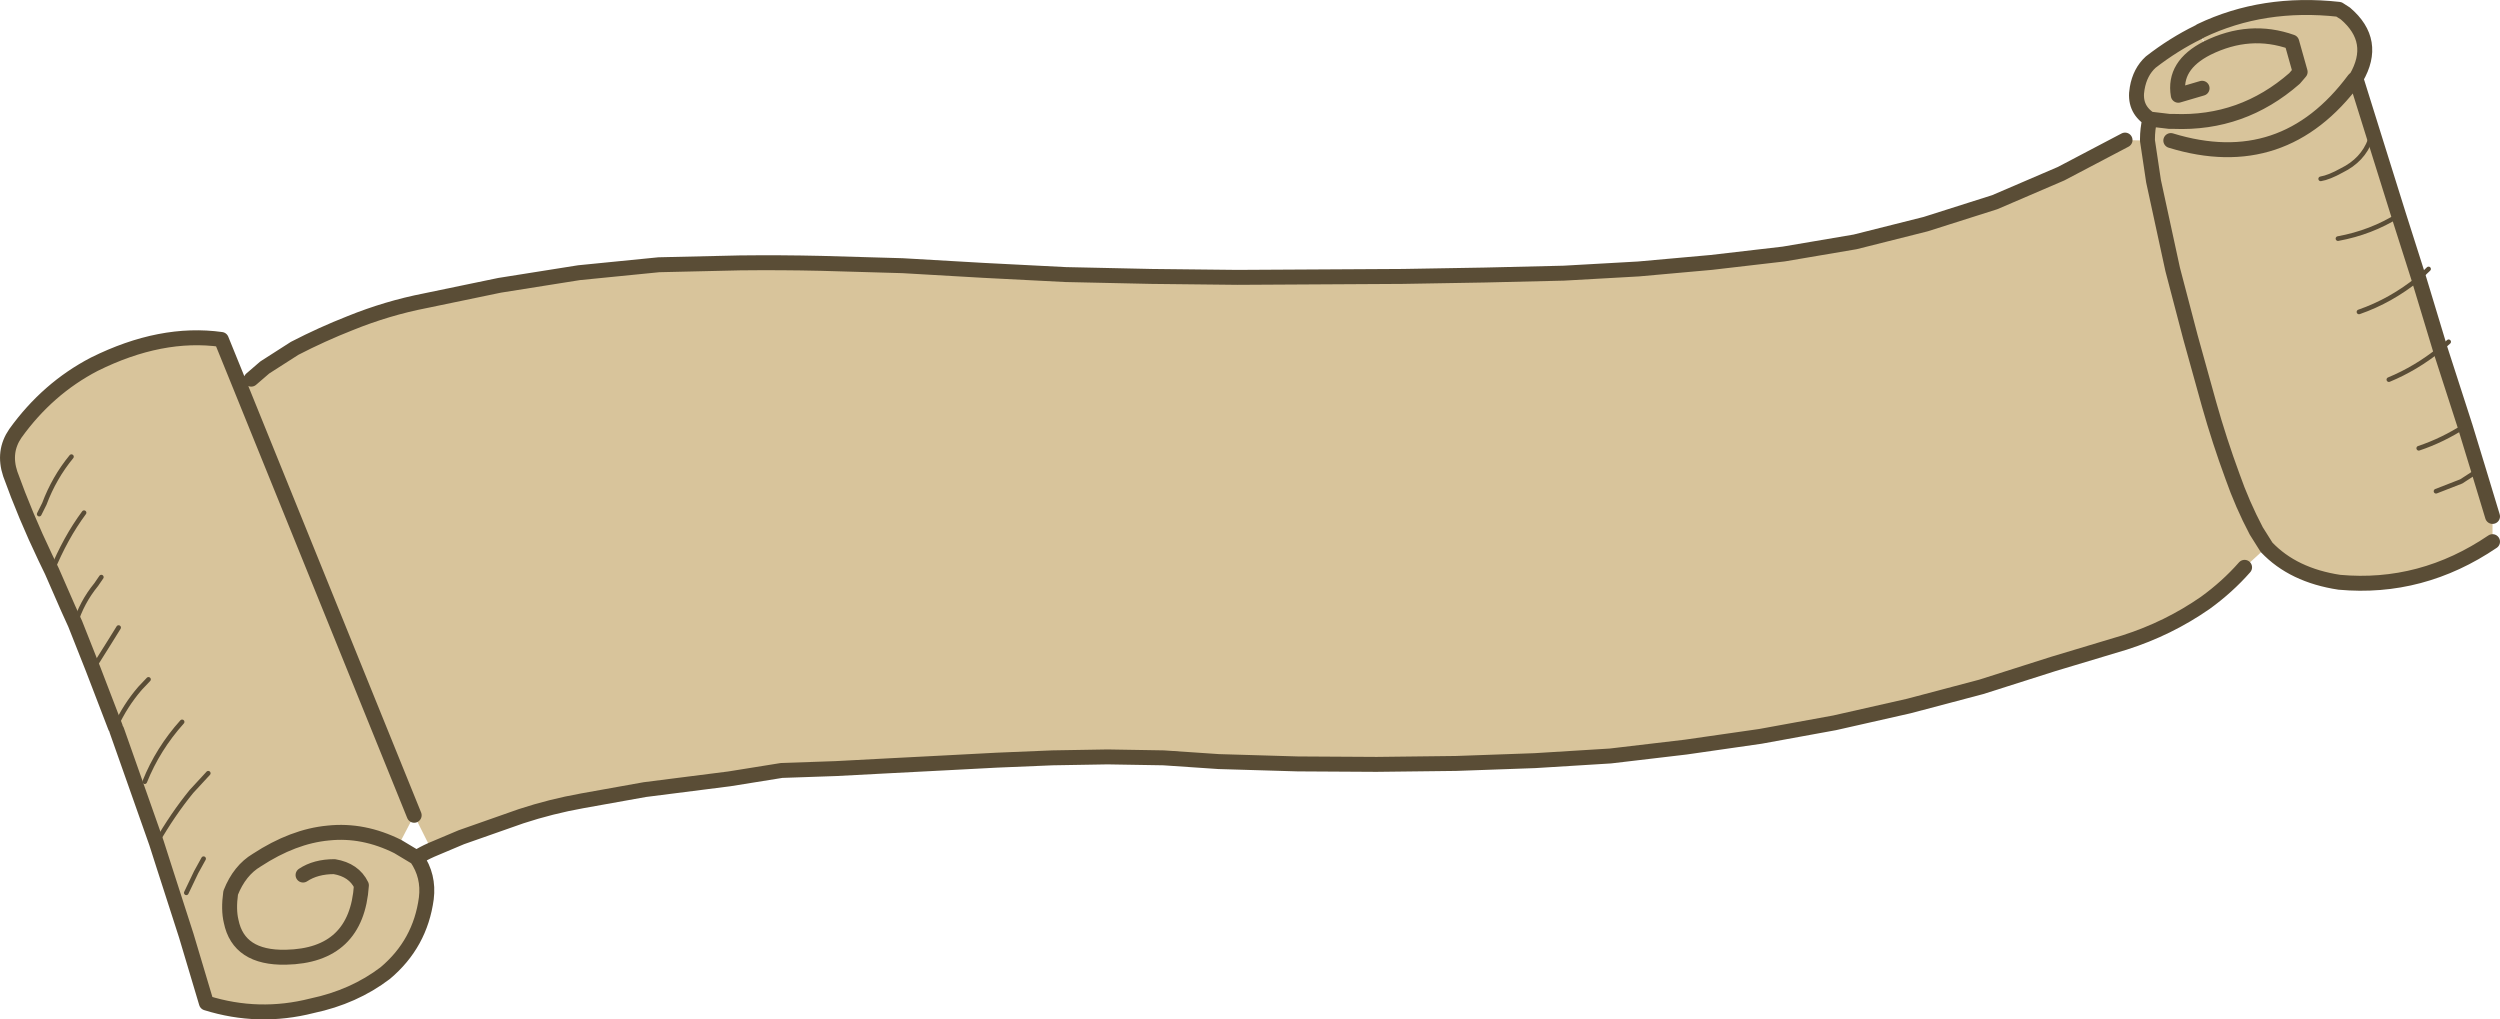 <?xml version="1.0" encoding="UTF-8" standalone="no"?>
<svg xmlns:xlink="http://www.w3.org/1999/xlink" height="109.15px" width="267.7px" xmlns="http://www.w3.org/2000/svg">
  <g transform="matrix(1.0, 0.0, 0.0, 1.0, -436.6, -406.3)">
    <path d="M688.7 414.8 L688.9 414.8 690.65 420.4 693.45 429.35 695.6 436.1 Q692.65 438.5 689.2 439.7 692.65 438.5 695.6 436.1 L697.9 443.7 700.5 451.75 700.55 451.9 702.0 456.65 703.5 461.6 703.5 464.3 Q695.9 469.45 687.1 468.65 682.15 467.9 679.3 464.9 L676.95 467.05 Q675.1 469.15 672.75 470.85 668.8 473.6 664.1 475.1 L656.45 477.4 648.75 479.85 641.0 481.9 633.05 483.7 625.1 485.15 617.1 486.3 609.05 487.25 600.95 487.75 592.5 488.05 584.0 488.15 575.55 488.1 567.1 487.85 561.2 487.45 555.2 487.35 549.3 487.45 543.3 487.7 537.6 488.0 531.8 488.3 526.1 488.6 520.3 488.8 514.7 489.7 505.65 490.85 498.95 492.05 Q495.6 492.65 492.4 493.7 L486.0 495.95 482.8 497.3 480.95 493.6 462.25 447.45 480.95 493.6 479.2 496.95 481.2 498.15 Q482.55 500.1 482.25 502.5 481.6 507.35 477.85 510.5 474.5 513.05 470.0 514.0 464.3 515.45 458.7 513.7 L456.55 506.5 454.15 499.05 453.35 496.55 449.1 484.5 448.95 484.15 446.55 477.9 444.65 473.1 443.9 471.45 442.15 467.45 441.45 466.0 Q439.3 461.5 437.7 457.05 436.9 454.65 438.25 452.7 441.7 447.9 446.7 445.3 453.85 441.75 460.3 442.65 L462.25 447.45 463.5 446.9 464.95 445.65 468.15 443.6 Q471.05 442.1 474.1 440.9 478.05 439.3 482.15 438.5 L490.1 436.85 498.6 435.5 507.15 434.65 515.85 434.45 Q520.2 434.4 524.55 434.5 L533.25 434.75 541.9 435.25 550.7 435.7 559.9 435.9 569.1 436.0 578.0 435.95 586.8 435.9 595.6 435.75 604.05 435.55 612.05 435.1 619.85 434.4 627.6 433.5 635.25 432.2 642.8 430.3 650.2 427.95 657.3 424.9 664.15 421.3 666.55 421.35 666.55 421.2 Q666.55 420.15 666.8 419.05 665.05 417.9 665.45 415.75 665.75 414.0 666.9 412.95 669.35 411.05 672.0 409.75 L672.95 411.45 672.1 409.7 672.25 409.6 Q678.95 406.4 687.05 407.3 L687.75 407.75 Q691.2 410.7 688.9 414.65 L688.7 414.8 Q681.1 425.05 669.05 421.35 681.1 425.05 688.7 414.8 M692.4 446.95 Q695.3 445.75 697.85 443.7 L697.9 443.7 697.85 443.7 Q695.3 445.75 692.4 446.95 M685.1 425.45 Q686.0 425.3 687.35 424.55 689.6 423.45 690.4 421.3 L690.65 420.4 690.4 421.3 Q689.6 423.45 687.35 424.55 686.0 425.3 685.1 425.45 M679.3 464.9 L678.2 463.15 Q676.7 460.3 675.65 457.3 674.25 453.5 673.15 449.6 L671.15 442.4 669.25 435.15 667.2 425.7 666.55 421.35 667.2 425.7 669.25 435.15 671.15 442.4 673.15 449.6 Q674.25 453.5 675.65 457.3 676.7 460.3 678.2 463.15 L679.3 464.9 M672.4 415.75 L669.85 416.5 Q669.3 413.3 672.95 411.45 677.5 409.2 682.0 410.8 L682.9 414.0 682.3 414.7 Q676.7 419.6 669.35 419.3 L669.2 419.3 668.9 419.3 666.8 419.05 668.9 419.3 669.2 419.3 669.35 419.3 Q676.7 419.6 682.3 414.7 L682.9 414.0 682.0 410.8 Q677.5 409.2 672.95 411.45 669.3 413.3 669.85 416.5 L672.4 415.75 M458.9 489.1 L457.1 491.05 Q455.1 493.5 453.35 496.55 455.1 493.5 457.1 491.05 L458.9 489.1 M449.3 473.5 L448.4 474.95 446.55 477.9 448.4 474.95 449.3 473.5 M456.1 483.6 Q453.5 486.5 452.1 490.0 453.5 486.5 456.1 483.6 M452.5 479.05 L451.6 480.0 Q450.0 481.85 448.95 484.15 450.0 481.85 451.6 480.0 L452.5 479.05 M447.45 468.1 L446.9 468.9 Q445.35 470.8 444.65 473.1 445.35 470.8 446.9 468.9 L447.45 468.1 M444.25 455.2 Q442.4 457.45 441.35 460.25 L440.8 461.35 441.35 460.25 Q442.4 457.45 444.25 455.2 M686.95 431.85 Q690.5 431.2 693.45 429.35 690.5 431.2 686.95 431.85 M697.45 458.9 L700.15 457.85 702.0 456.65 700.15 457.85 697.45 458.9 M695.6 454.3 Q698.15 453.45 700.55 451.9 698.15 453.45 695.6 454.3 M445.6 461.2 Q443.6 463.9 442.15 467.45 443.6 463.9 445.6 461.2 M469.05 500.0 Q470.4 499.1 472.4 499.1 474.5 499.45 475.3 501.1 474.8 508.65 467.2 508.8 462.15 508.9 461.35 504.95 461.05 503.7 461.3 501.9 462.25 499.5 464.1 498.4 468.0 495.85 471.75 495.5 475.5 495.1 479.2 496.95 475.5 495.1 471.75 495.5 468.0 495.85 464.1 498.4 462.25 499.5 461.3 501.9 461.05 503.7 461.35 504.95 462.15 508.9 467.2 508.8 474.8 508.65 475.3 501.1 474.5 499.45 472.4 499.1 470.4 499.1 469.05 500.0 M458.4 498.25 L457.6 499.7 456.55 501.9 457.6 499.7 458.4 498.25" fill="#d8c49b" fill-rule="evenodd" stroke="none"/>
    <path d="M688.9 414.8 L688.9 414.65 688.7 414.8 Q681.1 425.05 669.05 421.35 M688.9 414.8 L690.65 420.4 693.45 429.35 695.6 436.1 697.9 443.7 700.5 451.75 M700.55 451.9 L702.0 456.65 703.5 461.6 M703.5 464.3 Q695.9 469.45 687.1 468.65 682.15 467.9 679.3 464.9 L678.2 463.15 Q676.7 460.3 675.65 457.3 674.25 453.5 673.15 449.6 L671.15 442.4 669.25 435.15 667.2 425.7 666.55 421.35 666.55 421.2 Q666.55 420.15 666.8 419.05 665.05 417.9 665.45 415.75 665.75 414.0 666.9 412.95 669.35 411.05 672.0 409.75 L672.1 409.7 672.25 409.6 Q678.95 406.4 687.05 407.3 L687.75 407.75 Q691.2 410.7 688.9 414.65 M676.95 467.05 Q675.1 469.15 672.75 470.85 668.8 473.6 664.1 475.1 L656.45 477.4 648.75 479.85 641.0 481.9 633.05 483.7 625.1 485.15 617.1 486.3 609.05 487.25 600.95 487.75 592.5 488.05 584.0 488.15 575.55 488.1 567.1 487.85 561.2 487.45 555.2 487.35 549.3 487.45 543.3 487.7 537.6 488.0 531.8 488.3 526.1 488.6 520.3 488.8 514.7 489.7 505.65 490.85 498.95 492.05 Q495.6 492.65 492.4 493.7 L486.0 495.95 482.8 497.3 Q481.9 497.7 481.2 498.15 482.55 500.1 482.25 502.5 481.6 507.35 477.85 510.5 474.5 513.05 470.0 514.0 464.3 515.45 458.7 513.7 L456.55 506.5 454.15 499.05 453.35 496.55 449.1 484.5 M448.95 484.15 L446.55 477.9 444.65 473.1 443.9 471.45 442.15 467.45 441.45 466.0 Q439.3 461.5 437.7 457.05 436.9 454.65 438.25 452.7 441.7 447.9 446.7 445.3 453.85 441.75 460.3 442.65 L462.25 447.45 480.95 493.6 M463.5 446.9 L464.95 445.65 468.15 443.6 Q471.05 442.1 474.1 440.9 478.05 439.3 482.15 438.5 L490.1 436.85 498.6 435.5 507.15 434.65 515.85 434.45 Q520.2 434.4 524.55 434.5 L533.25 434.75 541.9 435.25 550.7 435.7 559.9 435.9 569.1 436.0 578.0 435.95 586.8 435.9 595.6 435.75 604.05 435.55 612.05 435.1 619.85 434.4 627.6 433.5 635.25 432.2 642.8 430.3 650.2 427.95 657.3 424.9 664.15 421.3 M666.8 419.05 L668.9 419.3 669.2 419.3 669.35 419.3 Q676.7 419.6 682.3 414.7 L682.9 414.0 682.0 410.8 Q677.5 409.2 672.95 411.45 669.3 413.3 669.85 416.5 L672.4 415.75 M481.2 498.15 L479.2 496.95 Q475.5 495.1 471.75 495.5 468.0 495.85 464.1 498.4 462.25 499.5 461.3 501.9 461.05 503.7 461.35 504.95 462.15 508.9 467.2 508.8 474.8 508.65 475.3 501.1 474.5 499.45 472.4 499.1 470.4 499.1 469.05 500.0" fill="none" stroke="#5a4d36" stroke-linecap="round" stroke-linejoin="round" stroke-width="1.6"/>
    <path d="M695.6 436.1 L696.65 435.1 M697.9 443.7 L697.85 443.7 Q695.3 445.75 692.4 446.95 M695.6 436.1 Q692.65 438.5 689.2 439.7 M697.9 443.7 L698.8 442.9 M700.5 451.75 L700.55 451.9 Q698.15 453.45 695.6 454.3 M449.1 484.5 L448.95 484.15 Q450.0 481.85 451.6 480.0 L452.5 479.05 M690.65 420.4 L690.4 421.3 Q689.6 423.45 687.35 424.55 686.0 425.3 685.1 425.45 M702.0 456.65 L700.15 457.85 697.45 458.9 M693.45 429.35 Q690.5 431.2 686.95 431.85 M440.8 461.35 L441.35 460.25 Q442.4 457.45 444.25 455.2 M444.65 473.1 Q445.35 470.8 446.9 468.9 L447.45 468.1 M452.1 490.0 Q453.5 486.5 456.1 483.6 M446.55 477.9 L448.4 474.95 449.3 473.5 M453.35 496.55 Q455.1 493.5 457.1 491.05 L458.9 489.1 M442.15 467.45 Q443.6 463.9 445.6 461.2 M456.55 501.9 L457.6 499.7 458.4 498.25" fill="none" stroke="#5a4d36" stroke-linecap="round" stroke-linejoin="round" stroke-width="0.5"/>
  </g>
</svg>
